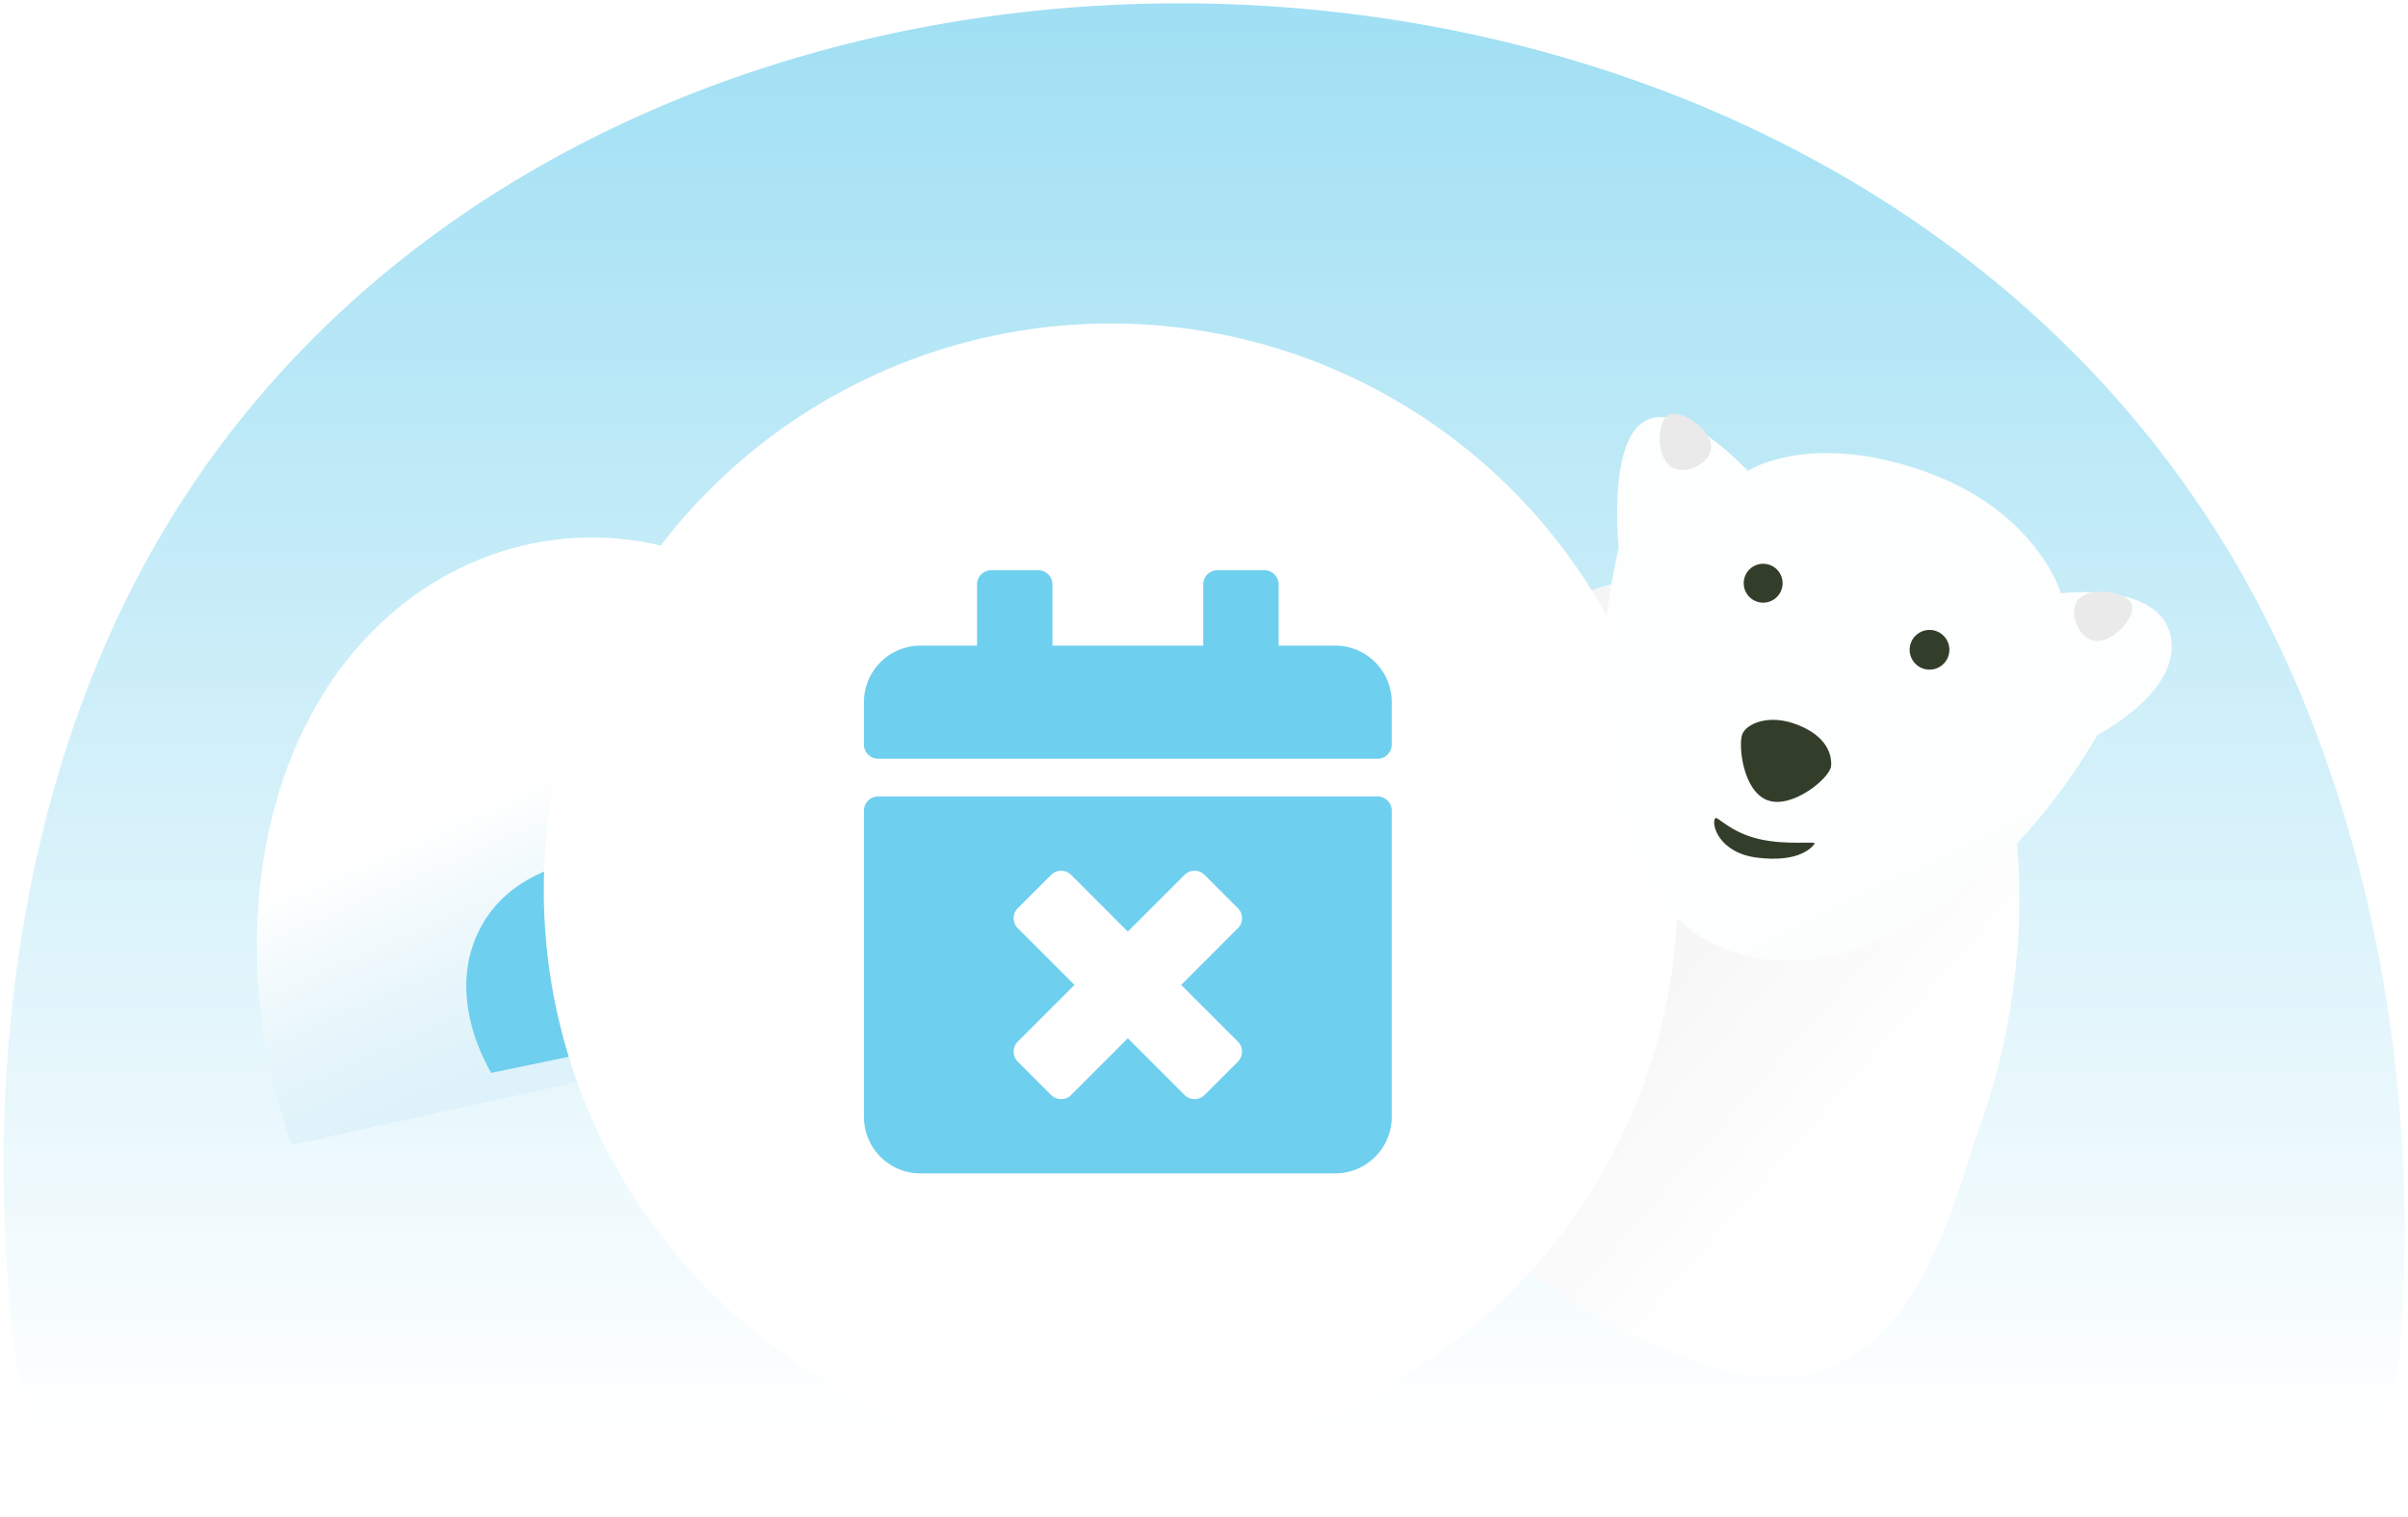 <svg xmlns="http://www.w3.org/2000/svg" xmlns:xlink="http://www.w3.org/1999/xlink" width="361.03" height="227.5" viewBox="0 0 361.03 227.5"><defs><style>.a,.f{stroke:rgba(0,0,0,0);stroke-miterlimit:10;}.a{fill:url(#a);}.b{opacity:0;}.c{fill:url(#b);}.d{fill:url(#c);}.e{fill:#6fcfee;}.f{fill:url(#f);}.g{fill:#fff;}.h{fill:url(#k);}.i{fill:#323e2a;}.j{fill:#eaeaea;}.k{filter:url(#l);}.l{filter:url(#i);}.m{filter:url(#g);}.n{filter:url(#d);}</style><linearGradient id="a" x1="0.5" y1="-0.334" x2="0.5" y2="1" gradientUnits="objectBoundingBox"><stop offset="0" stop-color="#6fcfee"/><stop offset="1" stop-color="#fff"/></linearGradient><linearGradient id="b" x1="0.464" y1="0.223" x2="0.589" y2="0.612" gradientUnits="objectBoundingBox"><stop offset="0" stop-color="#fff"/><stop offset="0.718" stop-color="#f6f6f6"/><stop offset="1" stop-color="#f2f3f3"/><stop offset="1" stop-color="#f1f2f2"/></linearGradient><linearGradient id="c" x1="0.399" y1="0.468" x2="0.531" y2="0.863" gradientUnits="objectBoundingBox"><stop offset="0" stop-color="#fff"/><stop offset="0.573" stop-color="#e8f6fb"/><stop offset="1" stop-color="#ddf2fa"/></linearGradient><filter id="d" x="20.53" y="63.5" width="134.72" height="116.771" filterUnits="userSpaceOnUse"><feOffset dx="3" dy="3" input="SourceAlpha"/><feGaussianBlur stdDeviation="3" result="e"/><feFlood flood-opacity="0.02"/><feComposite operator="in" in2="e"/><feComposite in="SourceGraphic"/></filter><linearGradient id="f" x1="0.604" y1="0.301" x2="0.87" y2="0.546" gradientUnits="objectBoundingBox"><stop offset="0" stop-color="#f5f5f5"/><stop offset="1" stop-color="#fff"/></linearGradient><filter id="g" x="175.648" y="75.884" width="136.669" height="140.14" filterUnits="userSpaceOnUse"><feOffset dx="-3" dy="3" input="SourceAlpha"/><feGaussianBlur stdDeviation="3" result="h"/><feFlood flood-opacity="0.02"/><feComposite operator="in" in2="h"/><feComposite in="SourceGraphic"/></filter><filter id="i" x="72.53" y="39.5" width="188" height="188" filterUnits="userSpaceOnUse"><feOffset dx="-3" dy="3" input="SourceAlpha"/><feGaussianBlur stdDeviation="3" result="j"/><feFlood flood-opacity="0.02"/><feComposite operator="in" in2="j"/><feComposite in="SourceGraphic"/></filter><linearGradient id="k" x1="1.58" y1="0.102" x2="2.156" y2="1.014" gradientUnits="objectBoundingBox"><stop offset="0" stop-color="#fdfefe"/><stop offset="0.577" stop-color="#f9fafa"/><stop offset="1" stop-color="#f1f2f2"/></linearGradient><filter id="l" x="225.142" y="50.379" width="108.842" height="104.136" filterUnits="userSpaceOnUse"><feOffset dx="-3" dy="3" input="SourceAlpha"/><feGaussianBlur stdDeviation="3" result="m"/><feFlood flood-opacity="0.02"/><feComposite operator="in" in2="m"/><feComposite in="SourceGraphic"/></filter></defs><g transform="translate(-127.321 -96.527)"><path class="a" d="M3.664,139.689C-4.276,96.04.494,48.369,19.9,11.107c59.983-115.19,251.679-115.259,316.188,0C351.679,38.969,359.928,73.722,360,108.384v.921a213.764,213.764,0,0,1-2.212,30.384Z" transform="translate(127.851 172.338)"/><g class="b" transform="translate(173.769 160.604)"><path class="c" d="M441.823,389.423c10.713-17.985,15.214-39.562,14.062-60.815-75.443-50.352-222.666-42.761-272.705,22.686-.054.07-.1.142-.158.212A113.837,113.837,0,0,0,201.5,396.154C253.232,469.263,397.8,463.34,441.823,389.423Z" transform="translate(-183.023 -295.784)"/></g><g transform="translate(5.268 9)"><g transform="translate(148.583 173.448) rotate(-9)"><g transform="translate(0 0)"><g class="n" transform="matrix(0.99, 0.16, -0.16, 0.99, -12.76, -89.01)"><path class="d" d="M104.589,76.923C104.808,75.033,108.7,36.9,85.8,14,65.828-5.973,35.543-4.293,16.8,17.229,2.644,33.483-3.045,58.891,1.574,83.376Z" transform="translate(26.53 85.92) rotate(-9)"/></g></g><path class="e" d="M38.485,27.575,1.936,29.328S-2.9,18.322,2.719,9.083C7.749.817,16.825.231,19.208.077,21.575-.076,30.47-.65,36.2,6.547,41.1,12.691,38.485,27.575,38.485,27.575Z" transform="translate(32.894 52.06)"/></g><g class="m" transform="matrix(1, 0, 0, 1, 122.05, 87.53)"><path class="f" d="M520.24,398.469c11.217-6,36.638-8.475,50.871,1.081,25.161,16.893,19.5,58.183,12.808,76.34-4.216,11.437-10.5,44.76-38.473,37.348s-62.361-38.6-73.406-66.994C475.969,440.136,505.28,406.472,520.24,398.469Z" transform="translate(-283.83 -310.78)"/></g><g transform="translate(206.583 133.027)"><g class="l" transform="matrix(1, 0, 0, 1, -84.53, -45.5)"><circle class="g" cx="85" cy="85" r="85" transform="translate(84.53 45.5)"/></g><path class="e" d="M77.01,28.261H2.12A2.126,2.126,0,0,1,0,26.141V19.783A8.48,8.48,0,0,1,8.478,11.3h8.478V2.12A2.126,2.126,0,0,1,19.076,0h7.065a2.126,2.126,0,0,1,2.12,2.12V11.3H50.869V2.12A2.126,2.126,0,0,1,52.989,0h7.065a2.126,2.126,0,0,1,2.12,2.12V11.3h8.478a8.48,8.48,0,0,1,8.478,8.478v6.359A2.126,2.126,0,0,1,77.01,28.261ZM2.12,33.913H77.01a2.126,2.126,0,0,1,2.12,2.12V81.956a8.48,8.48,0,0,1-8.478,8.478H8.478A8.48,8.48,0,0,1,0,81.956V36.032A2.126,2.126,0,0,1,2.12,33.913ZM47.566,62.174l8.5-8.5a2.121,2.121,0,0,0,0-3l-5-5a2.121,2.121,0,0,0-3,0l-8.5,8.5-8.5-8.5a2.121,2.121,0,0,0-3,0l-5,5a2.121,2.121,0,0,0,0,3l8.5,8.5-8.5,8.5a2.121,2.121,0,0,0,0,3l5,5a2.121,2.121,0,0,0,3,0l8.5-8.5,8.5,8.5a2.121,2.121,0,0,0,3,0l5-5a2.121,2.121,0,0,0,0-3Z" transform="translate(45 40)"/></g><g transform="matrix(0.996, 0.087, -0.087, 0.996, 366.087, 143.906)"><g class="k" transform="matrix(1, -0.09, 0.09, 1, -248.02, -34.9)"><path class="h" d="M591.722,367.424s-2.1,14.061-.221,24.753,6.039,29.041,21.461,33.413,28.706-6.746,37.263-14.767,14.887-21.872,14.887-21.872,11.963-7.5,9.559-15.571-16.812-4.931-16.812-4.931-4.62-11.975-22.1-16.385-25.9,2.3-25.9,2.3-10.516-9.641-15.852-6.092S591.722,367.424,591.722,367.424Z" transform="matrix(1, 0.09, -0.09, 1, -314.15, -341.27)"/></g><path class="i" d="M644.988,446.9c-.476,1.623.775,8.406,4.574,9.52s9.119-4.132,9.108-5.925-1.11-4.423-5.565-5.73S645.464,445.281,644.988,446.9Z" transform="translate(-623.188 -394.884)"/><path class="i" d="M15.1,3.63c-.669.929-2.79,2.825-8.555,2.213S-.488.928.149.044c.288-.4,2.233,2.061,6.6,3S15.47,3.121,15.1,3.63Z" transform="matrix(0.998, -0.07, 0.07, 0.998, 18.699, 64.89)"/><path class="i" d="M2.915,0A2.915,2.915,0,1,1,0,2.915,2.915,2.915,0,0,1,2.915,0Z" transform="translate(20.032 26.269)"/><path class="i" d="M698.444,427.074a2.977,2.977,0,1,1-2.018-3.694A2.977,2.977,0,0,1,698.444,427.074Z" transform="translate(-646.919 -389.278)"/><path class="j" d="M604.164,358.931c-1.712,1.123-1.352,6.985,1.569,7.937,2.038.665,4.966-1.176,5.223-3.161C611.331,360.8,605.94,357.765,604.164,358.931Z" transform="translate(-597.568 -353.657)"/><path class="j" d="M754.835,407.005c.834,1.87-2.635,6.608-5.608,5.832-2.074-.541-3.544-3.672-2.687-5.481C747.795,404.7,753.969,405.064,754.835,407.005Z" transform="translate(-676.528 -379.46)"/></g></g></g></svg>
